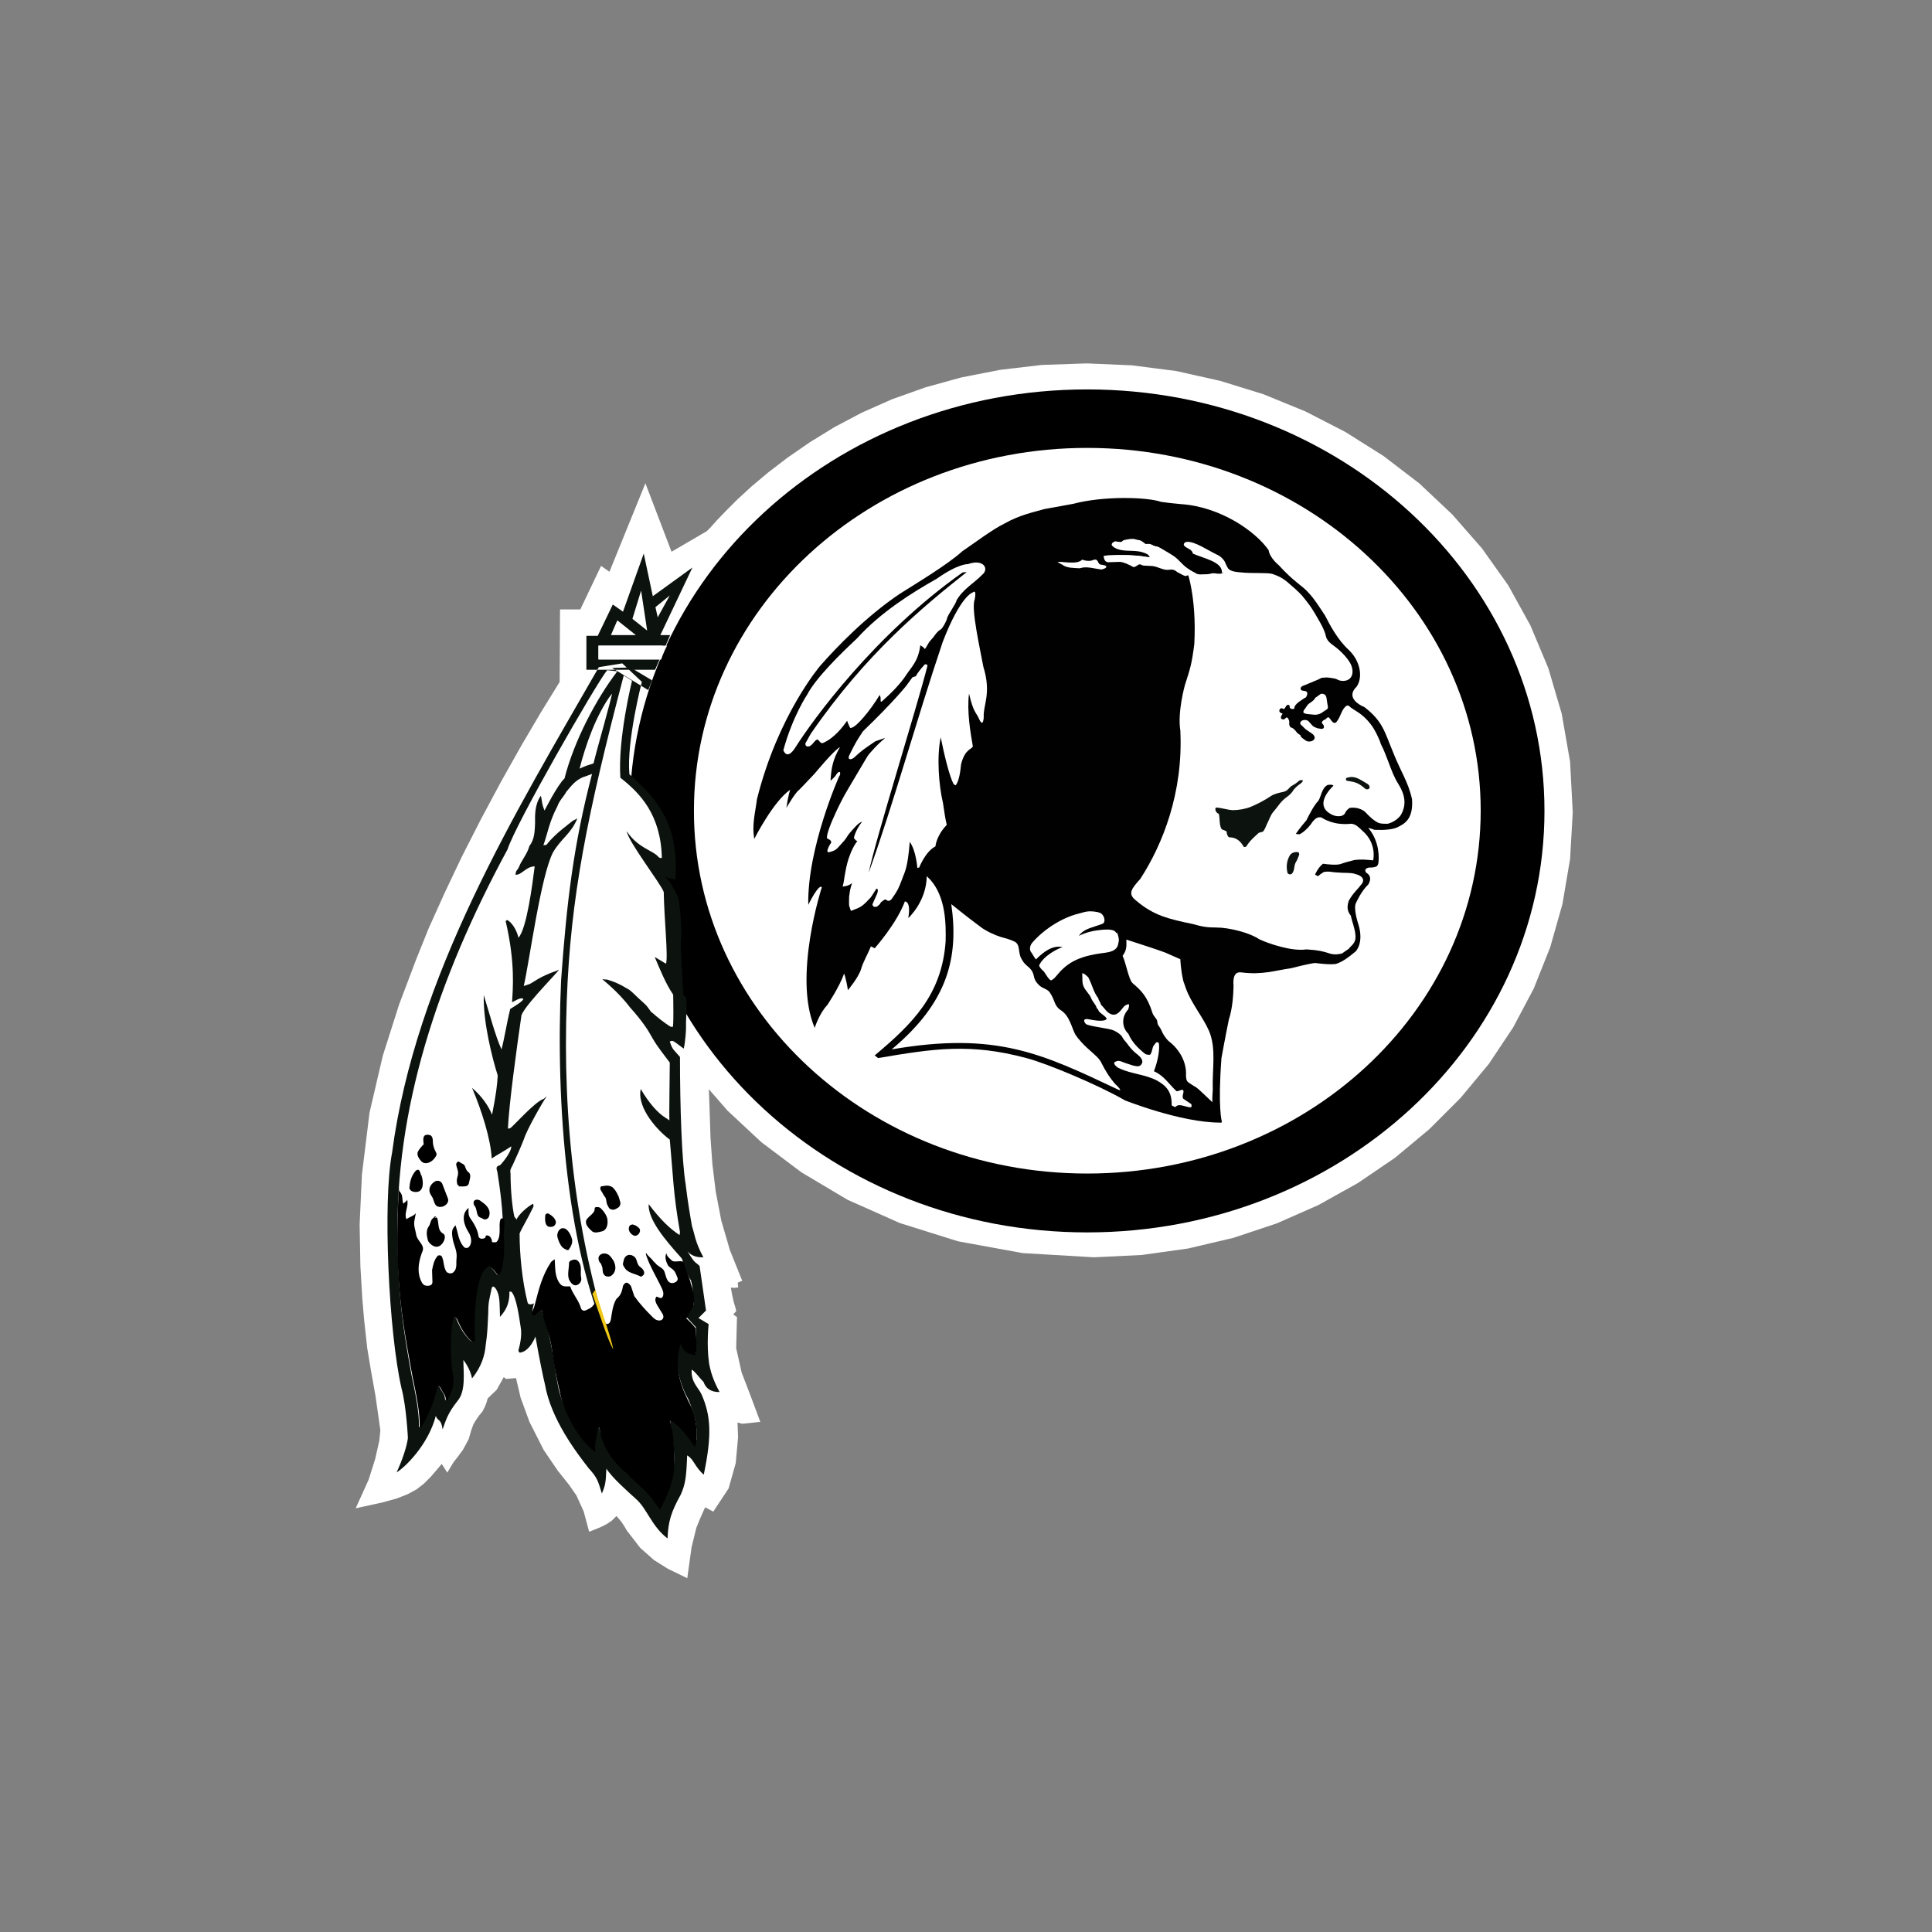 <svg xmlns="http://www.w3.org/2000/svg" width="512" height="512" viewBox="0 0 512 512"><rect x="0" y="0" width="512" height="512" fill="#808080" stroke="none"/><g><g><path fill="#fff" d="M195.6 339.9c-1.1.3-3.4-.2-3.4-.2.8 5.6 1.6 7.5 1.6 7.5l-1.3 1.5 1.6 1.1c-1.7 11.1 3.4 18.7 5.7 26.1-1.9.6-4 .5-5.6-.3.6 6.3.1 18.3-5.4 23.6-1-.6-1.8-.8-2.2-1.4-.8 1.8-1.4 2.5-3.1 6.9-.9 3-1.7 7.2-2.2 11.8-4.5-2.1-9.5-4.4-13.9-11.3-1-1.6-1.7-3-4.1-5.1-.6 1-.7 1.3-1.8 2.3-1.2 1-4.2 2.3-4.3 2.2-.6-2.8-1.4-5.4-3.2-8.5-1.7-3.5-7.6-8.1-12.4-19.4-2-4.3-3-8.2-3.8-12.6-.4.2-.6.3-.9.3-1.8.5-3.1.3-3.7-.9-1.5 3.8-3.4 5.9-5 6.9-.7 2.2-.6 2.7-2.2 4.5-1.5 2-2 2.6-3 6.4-1.7 3.9-4.2 5.9-4.5 6.9-.6-1.2-.9-1-1.5-1.9-6.1 7.4-6.8 9.3-20.5 12 3.5-6.3 5.8-16.8 5.6-18.9-1.7-14.7-3.3-17.8-4.2-29.2-.5-5.7-2-19.7-.6-38.4 1.5-22.6 8.4-42 14.3-56.7 7.7-20.5 25.2-53.5 38-73.7l.1-18.3h4.9l5.2-10.9 2.3 1.6 8.9-21.9 6.3 16.5 10.8-6.3c4.3-3.6 34.9-44.4 99.8-44.3 62.9-.1 127.6 45.3 127.6 117.7 0 65.8-58.3 116.6-125.6 116.6-52.1 0-85.7-24.5-103.5-46.9 1.1 11.2-1.3 33.6 9.2 54.7z"/><path fill="none" stroke="#fff" stroke-width="2.584" d="M195.5 339.9l-1 .1-1.1-.1-.9-.2-.4-.1.6 3.5.5 2.3.4 1.3.1.4-1.3 1.5 1.6 1.1-.2 7.7 1.5 6.7 2.3 6 2.1 5.6-2.9.3-2.7-.7.2 5.6-.6 6.6-1.8 6.4-3.3 5-1.3-.7-.9-.7-.6 1.2-.6 1.3-.8 1.8-1.1 2.7-1.3 5.3-.9 6.5-3.5-1.7-3.5-2.2-3.5-3.1-3.4-4.4-.7-1.2-.8-1.2-1.1-1.3-1.5-1.5-.7 1.2-1.1 1.1-1.2.8-1.4.7-1.2.5-.5.2-1.1-4.1-2-4.4-2-2.9-3.1-3.9-3.6-5.3-3.7-7.3-2.3-6.3-1.5-6.4-.9.3-2.3.2-1.4-1.1-2.5 4.5-2.5 2.4-.4 1.4-.4 1-.5 1-.9 1.1-.9 1.3-.7 1.2-.6 1.6-.7 2.4-1.4 2.6-1.4 1.9-1.1 1.4-.6 1-.7-1.1-.7-.8-2.1 2.5-1.8 2.1-1.7 1.7-1.8 1.4-2.2 1.2-2.8 1.1-3.6 1-4.6 1 2.4-5.3 1.8-5.7 1.1-4.9.3-3-1.3-9.2-1.2-6.7-1-6-.8-7.3-.5-5.8-.5-8.5-.2-11 .6-13.1 2-16.3 3.5-15 4.3-13.5 4.5-11.9 3.3-8.2 4.1-9.1 4.6-9.7 5.1-10 5.3-9.9 5.4-9.6 5.3-9 5-8.1.1-18.3h4.9l5.2-10.9 2.3 1.6 8.9-21.9 6.3 16.5 10.8-6.3 1.1-1.1 1.7-1.9 2.4-2.5 3-3 3.7-3.4 4.4-3.7 5.1-3.9 5.8-4 6.5-4 7.2-3.8 7.9-3.5 8.7-3.1 9.4-2.6 10.2-2 11-1.3 11.8-.4 11.8.5 11.7 1.5 11.6 2.6 11.3 3.5 11 4.5 10.5 5.4 10 6.3 9.4 7.2 8.6 8.1 7.8 8.9 6.9 9.7 5.8 10.5 4.7 11.2 3.5 11.9 2.2 12.6.7 13.3-.7 12.2-2 11.8-3.2 11.3-4.3 10.8-5.4 10.2-6.4 9.6-7.4 8.9-8.2 8.2-9 7.5-9.7 6.6-10.4 5.8-10.9 4.8-11.4 3.8-11.9 2.8-12.2 1.7-12.5.6-18.7-1.1-17-3.1-15.3-4.8-13.7-6.1-12.1-7.2-10.5-7.9-8.9-8.3-7.4-8.5.3 4.7.2 5.6.2 6.4.5 7 .9 7.4 1.5 7.8 2.3 7.9 3.3 8.2"/><path d="M288.1 326.6c66.9 0 121.2-50 121.2-111.7s-54.2-111.7-121.2-111.7-121.2 50-121.2 111.7 54.3 111.7 121.2 111.7z"/><path fill="#fff" d="M288.1 311c57.6 0 104.3-43 104.3-96.2 0-53.1-46.7-96.1-104.3-96.1-57.6 0-104.2 43-104.2 96.1-.1 53.1 46.6 96.2 104.2 96.2z"/><path fill="#010101" d="M222.4 205.7s-8.5 19-8.2 34.1c0 0 2.7-5.6 3.6-4.7 0 0-7.7 23.7-1.9 37.3 0 0 1.2-3.8 3.3-6 0 0 3.2-4.7 4.5-8.4 0 0 .6 1.6 1 4.4 0 0 2.8-3.3 3.5-5.6.5-1.8 1.7-3.8 2.6-6l1 .5s5.8-6.5 8-12.4c0 0 1.7-.2.9 4.4 0 0 4.8-4.3 4.9-11.1l1 1c4.1 4.7 4.1 11.8 4 16.3-1 14.2-8.9 21.9-18.8 30.2l.9.7c14.7-2.5 24.4-4 39.3 0 5.7 1.5 19.4 7.3 26.1 11.2 0 0 14.8 5.9 25.2 5.9 0 0 .5.2.5-.3 0 0-1.1-3.5-.1-16.8 0 0 1.1-6.1 2-10.4 0 0 1.1-2.8 1.2-8.7 0-.5-.5-4 2.1-3.6 5.6.7 8.8-.5 13.1-1.1 0 0 4.6-1.2 6.4-1.4 0 0 4.3.6 5.7.2 1.5-.5 3.1-1.6 5.1-3.3 0 0 2.2-2.2.7-7.1 0 0-1.5-4.4-.6-5.8 0 0 1.3-3 3.2-4.8 0 0 1.4-2-.5-3.1 0 0-1-1 .7-1.4 0 0 1.2.1 2-.3 0 0 .4-.2.5-1 .1-.9.5-5.4-2.7-9.2 0 0 .9.2 1.6.5 0 0 3.9.3 6-.6 1.8-.9 4.4-2 4-7.5-1-4.6-3-7.3-5-12.4-2.3-5.5-2.7-8.2-7.6-12-3-1.3-4.3-3.3-2.1-5.4 1.7-2.4 1.1-6.7-2-9.7-3-2.7-5.2-6.9-6.3-9.1-1.5-2.3-3.1-4.8-4.6-6.3-1.5-1.7-3.7-2.7-7.7-7.1 0 0-2.4-1.9-2.7-4-3.3-4.8-12.6-11.5-23.2-12.2-3.1-.3-3.1-.3-5.3-.6-3.7-1.3-15.3-1.6-23.2.5-2.6.5-7.7 1.4-7.7 1.4-2.7.8-6.5 1.5-10.7 3.9-3.1 1.5-7.7 5-11.1 7.3-3.7 3.4-12 8.4-16.6 11.3-8.9 6-16.6 14-21 19 0 0-11.2 13-16.8 35.4-.4 3.4-1.4 6.7-.7 10.5 0 0 5-9.9 9.5-13 0 0-.6 1.8-1 4.8 0 0 2.3-4 3.3-4.7 0 0 1.7-1.7 4.2-4.4 0 0 5.2-6.3 6.7-7-1.9 3.3-2.3 5.5-2.5 8.9.8-.7 1.3-1.2 1.5-1.6 0 0 .5-.9 1-.7.2.7-.2 1.1-.2 1.1z"/><path fill="#fff" d="M371.4 215.7c1.3-2.5 1-5-.8-7.9-1.1-1.7-1.8-3.6-2.7-6-.4-1-1.1-3-2-4.7-.1-.7-1.6-3.9-2.6-5.1-2.5-3.3-4.5-3.6-5.9-5h-.5c-1.4.9-1.5 2.8-2.7 4.3-.1.2-.5.4-.8.2-.4-.2-.5-.5-1-1.1-.4-.6-.7-.2-1.2.3-.3 0-.5.2-.7.4-.4.4-.1.6.2 1 .3.4 0 .4.2.6-.1.2-.1.2-.2.3-.2.2-.6.2-.9.1-.8-.1-.6-.1-1.4-.4-.9-.4-1.3-1.5-2-1.8-.2-.1-.9-.2-1.4.1-.4.2-.6.8-.2 1.1.6.5 1 1.1 1.7 1.5.8.6 1.8 1 1.9 1.8.1 1-1.5 1.4-2.3.9-.4-.3-.9-.6-1.3-1l-.2-.5c-.4-.2-.8-.5-1-.8-.4-.5-.8-1-1.4-1.2-.2 0-.3-.2-.4-.4-.3-.5 0-1-.2-1.5-.2-.4-.3-.9-.8-.7-.5.5-.4.5-1 .4-.7-.1-.1-1.3-.1-1.1l.2-.4c-.5-.1-1.2-.5-.7-1.2.5-.6 1 .3 1.2-.1l.6-.9c.6-.3.7.1.8.2-.2.6.5 1 1.2.7l.1-.6c.6-1 1.6-1.5 2.6-2.2l.4-.2c.3-.5.6-1.3 0-1.6-.5-.2-1.6 0-1.4-.9.1-.4.7-.6 1-.7l3.6-1.5c.3-.1.8-.5 1.2-.5 1.5-.1 1.2-.1 3.1.2.3 0 1 .4 1.3.5 1 .3 2.4.2 3.1-.8.7-1 .5-2.6-.2-3.8-.8-1.4-2-2.6-3-3.5-1.3-1.2-3-1.9-3.4-3.5-.4-2.1-2.2-4.8-3.1-6.4-1-1.7-1.9-2.8-3.2-4.4-.3-.4-2.2-2.2-2.5-2.4-2.2-2-3.1-2.6-5.4-3.4-1.2-.4-5.8-.1-8.2-.4-.8-.1-3.1-.1-3.7-1.3-.6-1-1.3-2.5-2.5-3.2l-1.5-.7c-2.2-1-4.4-2.7-6.8-2.6-.9 0 0 .9.2 1 1.1.5 1.5 1.1 2.1 1.7.6.7 1.9.7 3.1 1.1 1.1.4 2 1 3 1.5s2.2 2 1.2 2.6c-1 .6-2-.1-3.2.2-.3.1-.6.2-2.1.2-1.9.2-2.6-.6-4.1-1.6-1.5-1-2.4-2.5-3.9-3.4-1.8-1.2-3.6-2.1-5.6-2.8-.4-.1-1 .1-1.4-.1-.7-.4-1.2-1.1-2.1-1.2-1.5-.1-1.5-.2-3 0-.2 0-.8.6-.9.6-.9 0-1.9-.3-2.4.2-.7.7.2.6 1 1 .5.2 1.5.7 2.1.7 2.5 0 4.1-.1 6.1.9.2.1 1.1.9 1.1 1.2-1.9 0-4.8-.7-6.9-.5 3.6-.3-3.7.1-5.3 0-.5 0-.5.9.3 1.4.2.1 1.3-.1 1.4.3.6-.3 2.5-.2 3 0 .9.3.4.2 1.2.6.5.2 1 .6 1.5.5.8-.1.8-1.1 1.6-.8.3.1.8.4 1 .4 4.3-.1 4.4 1.2 6.4 1.1.5 0 1.3-.2 1.7 0 .8.5 1.6.6 2.8.1 0 0 2.8 7.1 2.1 19.9-.7 5.5-1.1 6.5-2.5 10.9 0 0-2 7.1-1.2 12 .8 16.5-4.7 30.2-10.6 39.3-2.2 2.5-3.5 3.9-1.2 5.7 4.7 4 8.5 4.9 15.2 6.3 2.4.7 3.8.9 6.1.9 3.5 0 8.9 1.4 11.4 3.1 2.3 1.1 8.6 3.3 12.5 2.7 3.3.2 4.3.5 5.9 1 1.1.4 2.2.4 3.5.1l1.9-1.3c.2-.6 2-1.3 1.7-3.6-.1-1.7-.9-3.5-1.2-5.1-1.1-1.4-1-2.5-.6-3.9 1.1-2.1 2.4-3.1 3.1-4.1 1.5-1.5.6-2.6-1.4-3.1-1-.4-2.9-.2-4.9-.4-1 0-1.9-.4-3.4-.1 0 0-1 .6-1.5 1.1l-.8-.4s.7-1.8 2.1-2.9c1.4.2 3.5.4 4.6.1 1.3-.5 2.7-.8 3.8-1.1 1.9-.2 2.7-.1 4.9.1 0 0 1.1-4.4-2.8-7.8-.9-.8-1.7-1.8-3-1.9-4.7.5-7.3-1.3-8-1.7-1.2-.1-1.5.4-2.2 1.1-1.6 2.5-3.5 3.4-3.5 3.4l-1-.1s.9-1.4 2.8-3.6c.9-1.8 2.1-4.1 3.2-5.2.7-1.1.9-3.5 2.5-4.2.8 0 .9-.2 1.5.2-1.2 1.1-4.7 5-1.1 7.3 1.5 1.1 3.7 1.1 4.2-.1.3-.7.9-1.1 1.2-1.3 1.9-.3 3.4.5 4 1 1.5 1.6 2.4 2.3 3.1 2.7.8.6 2.3.5 3 .5 1.9-.5 3.2-1.8 3.6-2.6zM345.6 189c.7.3 1 .2 2.6.4 0 0 1.3.2 2.5-.8.2-.2 1.2-.6 1.2-1-.1-1.7.2 1.1-.2-1.5-.1-.6-.1-1.1-.3-1.6-.1-.3-.6-.8-1.4-.6-.1.1-1.4 1-1.4 1-.7 1.2-1.7 1.3-2.2 2.1l-.9 1.3c-.1.3-.2.5.1.7z"/><path fill="#0C130F" d="M357 206.1c2.1-.6 3.1.3 5.5 1.7.4.3.7.9.2 1.3-.2.1-.6.1-.8 0-2.1-1.8-2.7-1.8-5-2.2-.1 0-.5-.6.1-.8zM344.4 226.2c-.3.9-.6 1.7-1.1 2.5-.4.9-.2 2-.9 2.8-.3.4-1.1.2-1.2-.2-.4-1.6-.2-3.2.6-4.6.4-.7 1.5-1.1 2.4-.8l.1.5.1-.2zM323.1 215.7c-.7-.2-1.1-.8-1-1.5l.2-.2c1.5.1 2.9.6 4.3.7 1.7 0 3.4-.3 4.9-.9 1.9-.8 3.6-1.7 5.4-2.9.8-.5 2-.8 3-1 1.6-.3 1.5-1.2 2.7-1.8 1.7-.9 1.6-1.6 2.6-1.3.3.1-.3.7-.6.9-.7.5-1.5 1.1-2.1 2.1-.1.2-1 1.1-1.2 1.2-2 1.4-2.4 2.5-3.9 4.2-.8 1-1.1 2.2-1.7 3.3-.3.7-.5 1.3-1 1.9l-1.1.3c-1.2 1.1-2.4 2.1-3.3 3.6-.2.2-.7.2-.7.1-.8-1.4-1.9-2.5-3.8-2.5-.3 0-.7-.7-.7-1.3 0-.1-.1-.4-.3-.4l-.7-.3c-.3 0-.6-.5-.6-.7-.4-1.1-.2-2.3-.5-3.5h.1z"/><path fill="#fff" d="M295.8 247.3c-.3-1.1-2.3-1-3.7-.9-2.2.2-4.1.6-6.2 1.6 1.4-1.9 3.1-2 6.3-3.2.7-.3.6-1.5.1-2.2-.5-.8-1.3-.8-1.5-.9-2.7-.5-3.5.1-4.9.4-4.9 1.2-9.7 4.6-12.4 7.8-.8 1-.5 2-.4 2.2.5.6 1.3 2.3 1.5 2.1 2-2 4.4-3.8 7-3.2-1.1.3-5 2.2-6.2 4.8-.1.2.5 1.1 1.2 1.6 1 1.5 1.4 2.2 1.9 2.4.3 0 1.1-.7 1.3-1 2.7-3.3 5.4-5.4 13-6.3 2.2-.3 3.4-.9 3.6-2.7 0 0 .4-.9-.4-2.7"/><path fill="#fff" d="M286.8 257.9c.1 1.7-.1 2.5.4 3.6s1.6 2 2 3.1c.3.8 1.4 1.9 1.4 2.5.5.4.6.9.6.9.7.8 2.6 1.8 1.9 2.2-.8.6-3.2.2-4.7-.1-1.9-.3-.8 1.3-.4 1.4 1.9.7 5.9 1 7.2 1.6.8.4 1.8 1 2.2 1.7.2.5.7 1 1.1 1.5 1.2 1.6 1.7 2.2 3 3.2.6.5 1.4 1.3 1.2 2.1-.3.9-.9 1.1-1.8.9-.3 0-1.2-.3-2.1-.6-1.7-.5-2.1-1.1-3.3-.5-.7.3.3 1.4 1.1 1.7 3.1 1.5 6.8 1.6 9.9 3.2 2.6 1.4 4.1 3.1 4 6.6 0 .1.9.5 1 .5.9-1.3 3.1.3 4.2 0 .1 0 .1-.6 0-.8l-2.1-1.4c-.5-.7.2-1.5 0-2.2-.3-.6-1.5.5-1.9.1-2-1.9-3.3-4.1-5.9-5.2 1.1-2.8 1.6-6 1.3-7.5-.7-.6-1 .3-1.2.5-.6.5-.4 1.7-1.1 2.6-.1.1-1.1 0-1.3-.2-1.8-1.4-3.5-3.1-4.4-5.2 0-.1-.4-.5-.5-.6-1.3-1.7-1.3-4.1.3-5.9.2-.2.4-1.3.3-1.4-.3-.2-.9.2-1.2.4-.8.8-1.6 2.4-3 2.3-1.6-.2-2.2-1.7-3.2-2.6-.3-1-.9-1.6-.7-1.7-1.4-1.8-1.5-3.3-2.7-5.6-.7-.7-1.1-1-1.6-1.1zM296.2 288.7c1.6.8-.2-1-.2-1-.6-.4-2.1-2.5-2.4-3-.7-1.1-1.2-2-1.6-2.8-.6-1.4-1.8-2.3-3.8-4.1-1-.9-2.5-2.5-3.2-3.6-1-1.8-1.5-5-3.9-6.5-1.8-1.2-1.4-2.5-2.9-4.7-.6-.9-1.8-1-2.7-1.8-2.3-2.1-.8-2.9-2.8-4.8-.9-.8-1.3-1-2-2.3-1-1.7-.2-3.8-1.9-4.6-1.5-.7-2.6-.9-3.6-1.2-1.6-.5-4-1.6-5.4-2.7-1.5-1.1-4.5-3.4-7.7-6 2 14-.8 26-15.8 38.5 27.8-4.8 40 1.2 59.9 10.6zM306.7 270.8c.1 1.1.5.9 1.2 2.5.3.8 1.3 2.2 1.8 2.6 2.9 2.2 4.8 5.6 4.6 9.1.1 1.7.2 1.6 2.1 2.8.3.2.5.2 1.5 1.1l3.4 3.2c-.1-1 .1-2.8.1-3.3-.2-5.4 1-10.9-1-15.6-1.5-3.5-4.8-7.5-6.1-11.2l-.7-2c-.7-2.9-.8-5.8-.8-5.8l-4.1-1.8c-3.3-1.2-6.9-2.3-10.2-3.4 0 1.6.2 2.7-1 4.3.9 1.9 1.6 6.2 2.6 7.2 2.2 1.9 3.9 3.4 5.3 7.9.3 1 1.3 1.6 1.3 2.4zM256.5 149.5s-2.5-.2-8.3 3.9c-6.4 3.6-14.9 8.9-21.1 15.8-4.5 4.2-10.9 10.5-13.2 14.9 0 0-3.8 5.6-6.3 14.7 0 0 .9 3 3.3-.9 4.3-6.8 20.7-29.6 44.2-46.2l1.1-.1c-11.6 9.2-26.7 21.6-41.3 42.8-.5.8-1.2 2.2-1.3 2.3-.7 1.1 1 1.3.2 1.1 1.3.3 1.8-1.4 2.7-1.8.5-.2.8 1.2 1.6.9 3-1.3 5.2-4.2 6.4-5.9.1.5.8 1.9.8 1.9 1.4.3 5.6-5 7.8-8.7.6.7-.1 2.3.7 1.6 2.5-2.2 4.8-4.6 6.2-6.7 1.6-2.5 3.3-3.7 3.9-8.1 1 .6 1 .8 1.2 1 .6-.7.7-1.4 1.6-2.4 1.1-1.1 1.3-2 2.6-2.8.5-.3 1.5-2.1 1.7-3 .2-.9 2.3-3.7 2.5-4.7 1.7-3 4.7-4.6 6.8-6.8 1.9-1.5.4-4.3-3.8-2.8zM234.8 238.4c.9.9 1.6-.3 1.6-.3 1.4-2 1.7-2.5 2.7-5.2.6-1.8 1.4-2.4 2-9.8 1.7 2.4 2 6.9 2 6.9l.5-.1s1.6-4.2 4.3-5.6c0 0 .2-2.8 3-5.7-.4-1.7-.6-3.1-1-5.8-1.1-4.6-1.7-12.2-.6-17.4 2.2 10.9 3.5 12.5 3.5 12.5l.5.2c.9-1.3 1.2-3.6 1.4-5.6 1.1-4.3 3.1-3.9 3.1-4.8-.6-3.5-1.6-9.1-1-13.9 1.2 5.2 1.9 4.9 2.7 6.8 1.1 2.4 1.2-.6 1.2-.6-.2-3.1 2.1-6.2-.1-13.3-.9-4.9-3.3-15.4-2.3-17.8.6-3-.5-1.9-.5-1.9s-3.2.7-8 13.2c-7 20.8-13.1 43.1-19.6 61.1 2-9.5 12.5-42.8 15.6-54.9 0 0-.4-.9-1.1.1-.8.9-1.6 1.9-2 2.7.1 0-.4.1-.9.3l-1.6 2.2s-3.1 4-11.5 12.1c-1.4 2.1-2 3-3.6 6.3-.6 1.2.3 1.4 1.2.7 2.3-2.1 2.4-2.1 5.6-4.3.1-.1 2.7-.9 2.7-1-.4.5-.9.8-1.1 1-.9.8-3 3-3.6 3.9-1.4 2.3-3 5.1-5.1 8.6-2.6 4.3-4.6 9.3-4.6 9.3-1.4 3.5-1 3.9-1 3.9 1.8.7.8 1.5.8 1.5-.8 1.4-1.2 2.6.2 2 .9-.2 1.4-.6 1.8-1 .7-.8 1.3-1.4 1.8-2 .8-1 .7-1.2 1.6-2.2 1.1-1.2 1.9-2.3 3.1-2.8-2 2.6-2.2 4.4-2.2 4.4l.5.6.4.2s-2.1 2.4-3.1 7.8c-.5 2.6-.4 2.9-.8 4.3.2-.2 1.4 0 2.5-1-.5 1.6-.6 2.4-.6 2.4-.2 1.3-.2 1.1-.2 2.6 0 1.4 0 .8.5 2.4 2.2-.9 2.7-.8 4.8-3.1 1-.9 1.8-2.9 2.1-2.8.5.2.1 1.4-.2 1.9-.3.7-.6 1.3-.8 1.8-.1.3-.4.6.1 1 .2.2.1.1.7.1.4 0 .7-.5.7-.5s.2 0 .4-.4c.1-.3.4-.5.7-.7 0 0 .4-.4.8-.3z"/><path fill="#0C130F" d="M177.6 168.3h-2.6l8.5-17.9-10.5 7.6-2.4-11.3-5.5 15.4-2.7-1.9-4 8.3h-3v9h18.2l4-9.2zM162.2 177l9.6 5.9 1-2.6-5.7-3.4-4.9.1zM164.9 175.8l5.2 4.9s-4.1 15.8-3.3 24.5c7.5 6.7 13.1 13.2 12.2 27.8 0 0 .5.3-2.7-.6 1.6 1.6 2.1 2.8 3.5 5.6.6 4.4 1 8.4.6 12.5 0 0 .4 10.1.7 13.3 1.5.5.6 4.1.7 8.9 0 0-.1 3-.6 5.2-3.1-2.3-2.8-2.2-3.7-1.9.7 2.3 1.2 2.3 2.7 4.1 0 13.6.5 27.6 1.5 33.7.5 4.4 1.4 9.6 1.7 11.2.7 2 .7 3.9 3 8.2-.7 0-2.8.1-4.2-1.6 2 3.4 2 2.7 3.2 3.9l1.7 11.8-2 2 2.7 1.6s-.6 5.4.1 10.3c.4 2.3 1.1 4.6 2.8 7.7-3.6.1-4.2-2.6-4.2-2.6-1-1-2.7-3.3-3.2-3.3-.2 3.3 1.7 4.6 2.6 6.5 2.5 5.6 2.8 10.9.6 21.3-2.5-2.2-2.6-4.1-4.4-5.1-.2 5.9-.5 7.7-1.7 10.4-2.6 4.7-3.3 7.1-3.5 11.6-4.3-3.3-5.4-7.9-8.4-10.5-2.1-1.9-6.3-5.6-7.8-8-.2 2.8 0 3.9-1.2 6.6-1-3.2-1.1-4.1-3.5-6.7-3.1-4-10-12.9-11.6-22.3-.4-1.6-1.4-6.3-2.5-12.6-.9 2.2-2.3 3.9-3.8 4.2-.7.3-.7-.6-.7-.6.6-2.1.9-4.3.6-6-.4-2.5-1.1-8.1-2.5-9.5h-.5c.1 3.8-1.5 5.5-2.5 6.7-.1-3 0-5.2-.7-6.7-.4-1-1.2-1.9-1.5-.9-.6 3-.9 3.5-.9 6.3-.2 4.1-.2 5.5-.7 8.9-.2 2.5-1.1 5.6-3.6 8.7-.5-2.7-2.3-4.9-2.3-4.9 0 3.3.7 8.2-1.5 10.8-2.7 3.4-3.1 5.1-4 7.6-.4-3-1.4-2.1-1.8-3.6-2 7.7-8.2 13.7-10.4 15 1.5-3.2 2.7-6.8 3-9.1 0 0-.4-8.4-1.7-13.2-3.4-14.9-5-49.4-2.5-62.4 6.2-46.9 32.6-90 54.8-128.7l6.2-1z"/><path fill="#fff" d="M167.5 180.4s-3.8 15.2-3.1 25.7c5.2 4.1 10.7 9.7 11 21.2-.4.2-.5.1-.9-.2-1.5-1.8-5.4-2.3-8.4-6.8.4 2.8 9.1 14 9.8 16.1.1 7 1.2 17 .6 19l-3-1.8c1.6 3.8 3 7.2 4.9 10 0 0 .2 9.8-.2 8.5h-.5c-1.7-1.1-3.5-2.5-4.7-3.6-.8-.4-.9-1.4-2.4-2.7-2.2-1.9-3.5-3.5-4.4-3.8-2.4-1.5-4-2-5.3-2.4-.4 0-1.3-.1-1.3-.1s4.4 3.5 7.3 7.4c3.4 3.8 4.8 6 6 8.2 1.3 2.3 3.2 4.6 4.6 6.5 0 3.1-.2 13.6-.1 15.3l-.9-.6c-2.2-1.3-4.6-4.1-6.7-7.7-1.1 5.2 4.9 11.4 7.7 13.4.9 9.7.9 14.3 2.7 24.5l-.1.8c-2.5-1.6-5.1-4.1-8.2-8.2-.2 4 4.1 9.2 8.6 14.2.6.7.4 1.5.8 2.3.5 1.3 1.1 2.8 1.8 3.7.6 2.2.8 5.2.7 6.4l-1.9 3.3 2.5 2.7c.2 3-.4 3.8 0 7.1 0 0-2.8-.2-4.1-3.2-2.2 5.7.3 12.1 2.2 15.4 1.5 3.9 2.3 6.3 2.1 10.5l-.5 1.2c-1.5-2.7-3.6-5-5.7-6.5l-.9-.2c2.1 12 1.4 15.9-2.6 23.6l-.6-.6c-2.2-4-6.4-7.1-9.4-9.9-.5-.1-5.7-6.2-6.1-11.1l-.6.1c-.2 1.7-1 5.4-.5 6l-.5-.2c-3-1.3-8.3-10.9-9.3-16.5l-.6-3.3c-.2-2.2-1.4-8.8-1.7-9.7-.4-2.4-1.6-5.5-2-7.2.1-.6-.4-.7-.7-.3-.7.9-1.2 1.8-1.6 1.2-.3-.6-.1-1.5.2-2.7-.5.3-1.6.5-1.7-.3-1.4-5.6-2.1-12.5-2.1-18.2.6-1.5 2.3-4.2 3.7-7.2l-.1-.7c-1.5.7-4 3-4.4 4.2l-.6-.8c-.5-2.3-1-6.7-1-11.4-.2-.9.1-1.4.5-2.1 1-2.2 2.1-4.6 3-6.9.7-2.4 4.9-9.8 6.1-11.5l-.8.7c-2.3.7-8.1 7.3-8.9 7.8l-.6.1c.3-6.6 2.3-21.1 3.6-30.1 1.4-3.4 12-13.6 9.5-11.8-4.8 1.6-6.4 3.2-7.4 3.6l-1.5.5c1.5-6.4 4.5-29.3 7.8-35.5 2.3-3.8 4.7-4.8 6.4-8.9l-1.2.6c-.9.8-4.7 3.4-7 6.4l-.8.1c1.1-3 1.5-6.1 3.7-10.3.6-1.7 1.6-2.4 2.4-3.9 1.8-2.2 2.6-3 4.3-3.8.9-.3 2.5-.9 2.5-.9-4.9 18.7-6.7 33.8-8.2 54.6-1.5 33 1.5 73 13.6 97.7-9.6-28.9-13.3-60.4-12.1-92.3 1-27.3 5.4-49.2 15.1-86.1l2.2 1.4zM160.9 177.6c-3.1 3.9-24.3 40.8-26.4 47.5-18.8 34.7-29.9 69.4-29.1 103.4 0 14.9 1.7 25.2 3.7 36.1.9 4.2 2.1 9.9 1.9 13.6l.6-.3c.9-1.5 3.2-6.1 4-10 .2-1.5 1.1 0 1.1 0 .4 1 1.1 1.5 1.2 2.5 0 .9.5.8.7.1 1.4-2.5 1.7-4 1.2-6.6-.5-2.2-.9-11.2.2-14.5 0-.9.9 0 .9 0 .6 1.4 1.6 3.9 3.8 5.9 0 0 .9.6 1 0-.2-2.4-.5-18 3.5-19.7 1.5.3 1.6 1.3 2.7 2.3 1.2-1.3 1.7-6.6 1.4-10.7.1-6.4-.9-12.8-1.5-16.7-.5-1.3 0-1.5.7-1.7.2-.1 3-3.3 3-5-2.3 1.5-3 1.8-5.2 3.2-.2-4.9-2.6-12.6-5.2-18.7 2.7 2.3 4.4 4.9 5.3 7.1 1-5 1.4-8 1.5-10.4-1.4-4.4-3.9-14.1-3.7-21.3 1.6 5.2 3.1 10.9 4.7 14.4.7-2.5 1.4-7 2.3-10.7 1.4-.9 3-1.8 3.5-2.6-.5-.8-2.6.7-3 .8.2-3.5.9-10.4-1.7-21.5l.4-.3c1.1.5 2.5 2.5 3 4.7 2.2-2.4 3.7-14.2 4.3-18.9-2.3 0-3.5 2.4-5.1 2.2.2-1.5.4-.8 1-2.2.6-1.6 2.1-3.2 2.7-5.4 1.4-1.8 1.4-4 1.5-6 0-1.9-.2-4.8 1.5-7.3.4 1 .1 1.7 1 3.9 0 0 3.5-6.9 5.3-8.5 2.5-9.9 8.4-21.1 14-28.4"/><path fill="#fff" d="M162.1 183.9c-4.1 5.4-7 13.8-8.5 19.8 1.9-.9 2-.8 3.7-1.4.6-2.8 5.4-19.3 4.8-18.4z"/><path d="M181.2 334.7c-.3-1-2.3 0-3.1-.6-.6-.6-1.4-1.1-1.5-2-.5 1.1-.1 2.2.4 3.2.3.5 1 .8 1.5 1.3s.7 1.2 1 1.9c.4.9-.5 1.4-1.1 1.5-1.8.3-1.9-2.1-2.4-3.2-.4-.8-1.6-1.2-2.2-1.9-.1-.2-.4-.4-.6-.6-.5-.8-1.5-1.4-2-2.3-.1.4.1.8.2 1.1.9 2.5 2.2 4.7 3.4 7.1.3.7.7 1.3.9 2 .2.6.1 1.4-.3 1.7-.4.4-1.3-.5-1.5-.2-.7 1.1.4 2.3 1 3.4.4.7 1.2 1.5.8 2.3-.1.2-.3.4-.6.5-.9.2-1.6-.3-2.1-.8-1.8-1.8-3.4-3.5-4.9-5.6l-.9-2.7c-.4-.5-1-1.2-1.6-.7-.2.2-.4.4-.5.7-.2 1-.4 2-1.1 2.8l-.7.7c-.9 1.6-1.1 3.4-1.4 5.3-.1.4-.2 1-.7 1.2-.5.3-.9-.3-1.2-.6-.8-.9-1.1-1.9-1.6-2.8-.3-.6-.3-1.4-.7-2h-.2c.1.2-.1.3-.2.4-.5.8-1.3 1.1-2.2 1.5-.5.2-1-.2-1.1-.5-.6-2.2-2.2-3.8-2.9-5.9-1 0-2 .2-2.7-.7-1.5-2-1.2-4.3-1.4-6.5-.3.3-.7.4-1 .8-2.3 3.5-3.2 7.1-4.2 11-.2.8-.3 1.1-.6 1.8-.6 1.5.3 1.8 1.2.7 1.5-1.8 1.2-.3 1.4.1.4 2.6 1.9 5.2 2.5 9.7.5 4.3 1.5 8.7 2 10.8 1.3 7.1 6.4 14.4 9.5 16.2-.4-3 .7-4.1.5-6.4l.6-.1c.1 4 3.3 9.1 7 12 3 3.2 4.6 3.9 7.1 7.2.7 1.1 1.3 1.7 1.9 2.6 1.4-2.6 3.8-7.1 3.8-12.1 0-3.8-.1-8.2-1.2-11.6 2.2.9 4.7 4.2 6.6 7.1 1.1-2.2.5-8.2-1.2-11.2-1.7-3.6-4.6-8.7-2.6-16.1 1.2 2.6 2.1 2.5 4.1 3 .4-2.7-.1-6.6 0-7.1-.8-1.2-2.5-2.7-2.5-2.7l1.8-3.3c.9-3.3-.9-5.9-.7-6.4-.8-2.1-1.4-3.8-1.8-5zM121.2 313.9c.1.3.6.1.3.5.7 0 1.5.1 2.2-.1.3-.1.6-.6.6-.9.2-1 .7-2.2-.2-2.8-.8-.6-.7-1.6-1.2-2-.3-.2-.8-.4-1.2-.7-.3-.3-.8.3-.8.6 0 .7.5 1.5.5 2.3 0 1.2-.6 1.5-.2 3.1zM112.3 303.5c-.1-1.3-.6-3.2 1.6-2.7.7.2.8 1.1.8 1.5 0 1.2.3 2.1.9 3.2.3.6-.2 1.1-.5 1.5-.8 1.1-2.5 1.8-3.5.7-.6-.7-1.3-1.7-.8-2.6.4-.7.8-1.1 1.4-1.8"/><path d="M114.4 317c-1.1-1.5-.6-2.9.7-3.8.8-.6 1.8-.2 2.1.5l1.5 3.9c.5 1.4-1.4 2.7-2.8 2.1-.9-.4-.9-1.9-1.5-2.7zM115.6 322.4c-.5-.2-.6.3-.9.5-.6.4-.6 1.4-1 2-.9 1.1-.6 2.7-.3 3.8.2.7 1.4 1.8 2.4 1.7 1.6-.1 2.8-2.9 1.6-3.5-1.6-.9-1-3.1-1.6-4.2 0-.1-.4 0-.7 0"/><path d="M125.8 319.6c-.4-.5-.4-1.2 0-1.5.4-.3 1.2-.2 1.6.2l.7.5c1.3 1 2.1 2.3 1.4 3.8-.2.4-1 .8-1.5.4-.4-.3-1-.3-1.3-.8-.5-.9-.3-1.8-.9-2.6zM111.2 310.4c-.2-.7-.9-.4-1.3.2-.9 1.2-1.3 2.5-1.4 4.3.2 1 1.8 1.2 2.6.8 1.8-1 .5-4.9.4-4.4 0-.4-.3-1-.3-.9zM145.5 321.7c-.4-.3-1 0-1 .4-.1 1.2-.2 3.4 1.8 3 .7-.1 1.1-.8 1-1.4-.3-1-1-1.5-1.8-2zM150.1 325.8c-.5-.4-1.3-.4-1.6-.1-.7.5-1 1.6-.7 2.4.3.9.6 1.8 1.3 2.5.5.4 1.4.9 1.6.6.6-.8 1.1-1.8.9-2.8-.3-1-.7-1.9-1.5-2.6zM167.8 324.5c-.3 0-.8.1-.9.3-.7 1 .1 2.2 1 2.6 1 .5 2.2-1 1.5-1.9-.5-.5-1.2-1-2-1"/><path d="M159.3 334.9c-.4-.2-.9-1.2-.6-1.9.3-.6 1-.9 1.7-.8.8.1 1.3.6 1.7 1.2 1.1 1.3 1.5 3.4 0 4.6-.6.5-1.7.4-2.1-.3-.5-.8-.1-1.5-.6-2.4l-.1-.4zM169.6 335.7c-1-.7-.6-2.2-1.7-2.8-.6-.4-1.4-.5-2 0-.6.5-.6 1.2-.8 1.9-.1.4.2.8.4 1.1.8 1.5 2.8 1.6 4.3 2.4.2.1.6-.3.8-.5.4-.8-.3-1.6-1-2.1zM153.2 334.2c-.5-.6-1.4-.4-2-.1-.2.1-.4.4-.4.6 0 1.5-.5 3 0 4.4.4.8 1.2 1.9 2.2 1.4.8-.3 1.2-1.2 1-2-.3-1.3.4-3-.8-4.3zM159.8 316.4c-.3-.7-1-1.2-.6-1.9.1-.2.5-.1.8-.2.9-.2 1.9-.1 2.5.5.5.5.8 1 1.1 1.6.4.6.5 1.3.7 1.9.3.7 0 1.5-.6 1.8-.7.4-1 .7-2 .3-.4-.2-.6-.9-.8-1.2-.2-.4-.2-1.5-.5-1.9-.3-.4-.4-.5-.6-.9zM159.2 320.2c-.3-.3-.7-.3-1-.3-.2 0-.6 0-.6.3.1 1.4-1.6 2-2.2 3.1-.5 1.1.6 2.2 1.5 3 .7.6 1.9.2 2.7 0 1.4-.4 1.6-2.3 1.3-3.5-.3-1-.9-1.8-1.7-2.6z"/><path fill="#fff" d="M175.6 171.1h-17v3.6h15.5l1.5-3.6zM173.7 160.9l.6 2.7 3.2-5.8-3.8 3.1zM161.9 168.3l1.7-3.9 4.9 3.9h-6.6zM167.6 164l2.3-7.5 1.6 10.6-3.9-3.1z"/><path d="M105.7 315c.1 1 .1.4.6 1.3.5.8.2 1.8.6 2.7.3-.4.9-.6 1-1.1.5 1.8-.9 3.5-.2 5.2.8-.6 1.9-.8 2.5-1.6l-.4 2.1c-.2 1.2.3 2.4.5 3.6.2 1.6 2.3 2.7 1.7 4.3-1 2.5-1.5 5.2-.6 7.5.2.5.5 1.3 1.1 1.6.5.2 1.2.2 1.6 0 .3-.1.5-.5.5-.8l-.1-3.2c.3-1.4.5-2.7 1.5-3.8.2-.2.9-.2 1.1.2.6 1.3.4 2.8 1.2 4 .3.4 1.3.7 1.8.2 1.2-1 .7-2.5.9-3.8.2-2.1-.8-3.3-1.1-5.5-.3-2 .1-2.3.8-3.2.7 1.9.7 4 2.2 5.7.3.4.9.4 1.2.2 1.1-.9.9-2.7.1-4-1.2-1.8-2.2-4.8 0-6.5-.1.9-.1 2 .4 2.7.7 1 2 2.9 2.2 4.8.1.7 1.1.9 1.8.4.1-.1 0-.5.3-.6 1-.1 1.5 1 1.5 1.8.4 0 1 .1 1.2-.1 1-.9.8-3.2.8-4.5.1-2.4.7-1.5 1.2-1.7 0 0 .2 1.1-.1 4.4.4 4.1-.1 9.5-1.4 10.7-1.1-1-1.2-1.9-2.7-2.3-4 1.7-3.7 17.3-3.5 19.7-.1.6-1 0-1 0-2.2-2-3.2-4.6-3.8-5.9 0 0-.9-.9-.9 0-1.1 3.3-.7 12.3-.2 14.5.5 2.6.1 4.1-1.2 6.6-.2.7-.7.8-.7-.1-.1-1-.9-1.5-1.2-2.5 0 0-.9-1.5-1.1 0-.7 3.9-3.1 8.5-4 10l-.6.3c.2-3.6-1-9.3-1.9-13.6-2-10.9-4-21.2-4-36.1 0-6.7.4-14 .4-14v.4z"/><path fill="#F1C817" d="M157 342.9c1.8 5.1 4 12.1 5.5 14.7-.4-3-4.7-14.7-4.6-15.5.1-.8-.9.8-.9.8z"/><path fill="#fff" d="M293.1 150c-.4-.4-1.7-.2-1.9-.7-.2-.4-.4-.8-.6-.9-.4-.3-1 .1-1.5.2-.8.1-1.6 0-2.3-.3-1.3 1.4-4.9.5-6.5.6-.2 0 1.1.7 1.3.8 1.2.9 3.1.8 4.5.9l.9-.2c1.5-.2 3.1.3 4.7.5.3.1 1.9-.4 1.4-.9zM317.1 152l-3.7-1.9c-.2-.3-.5-.7-.9-1-.8-.7-1.3-1.5-2.2-2.1-1.3-.7-2.3-1.7-3.7-2.2h-.5c-.1 0-.2-.1-.1-.2h-.4c-.2-.2-.5-.3-.7-.4-.7-.2-1.5.2-2.2-.3-.4-.3-.8-.5-1.2-.7-1.1-.7-2.3-.3-3.5-.1-.2 0-.6.3-.8.5-.4.4-1.2-.3-1.8-.1-.5.2-1.1.7-.6 1.2.5.5 1.2.8 2 1 2.1.5 4.4 0 6.4.8.6.2 1.3.5 1.5 1.2-.2 0-.4.2-.6.1-.5-.3-1-.3-1.5-.4-3.4-.3-6.7-.5-10.1-.1 0 .8.3 1.6 1.1 1.7l3.2-.1c1.1.1 2.3.7 3.4 1.3.1.1.4.1.6 0 .5-.2.9-.8 1.5-.6.3.2.7.3 1 .3l2.1.1c1.6.2 2.9 1.2 4.4 1 1.2-.2 1.7.2 2.3.7-.3-.3 2.1 1.3 2.3.9.2-.2 2.7-.3 2.7-.6zM326.1 151.3c-1-.6-1.1-1.7-1.6-2.6-.4-.6-1-1.2-1.6-1.5-2.9-1.4-6.3-3.8-8.4-3.6-.7.1-1 .7-.6 1.1.7.7 2.1.9 2.2 2 2.9 1.3 8 2.2 7.7 5.1l2.3-.5zM158.6 171.1h18.2c-1 1.8-1.6 3.7-1.6 3.7h-16.6v-3.7z"/></g></g></svg>